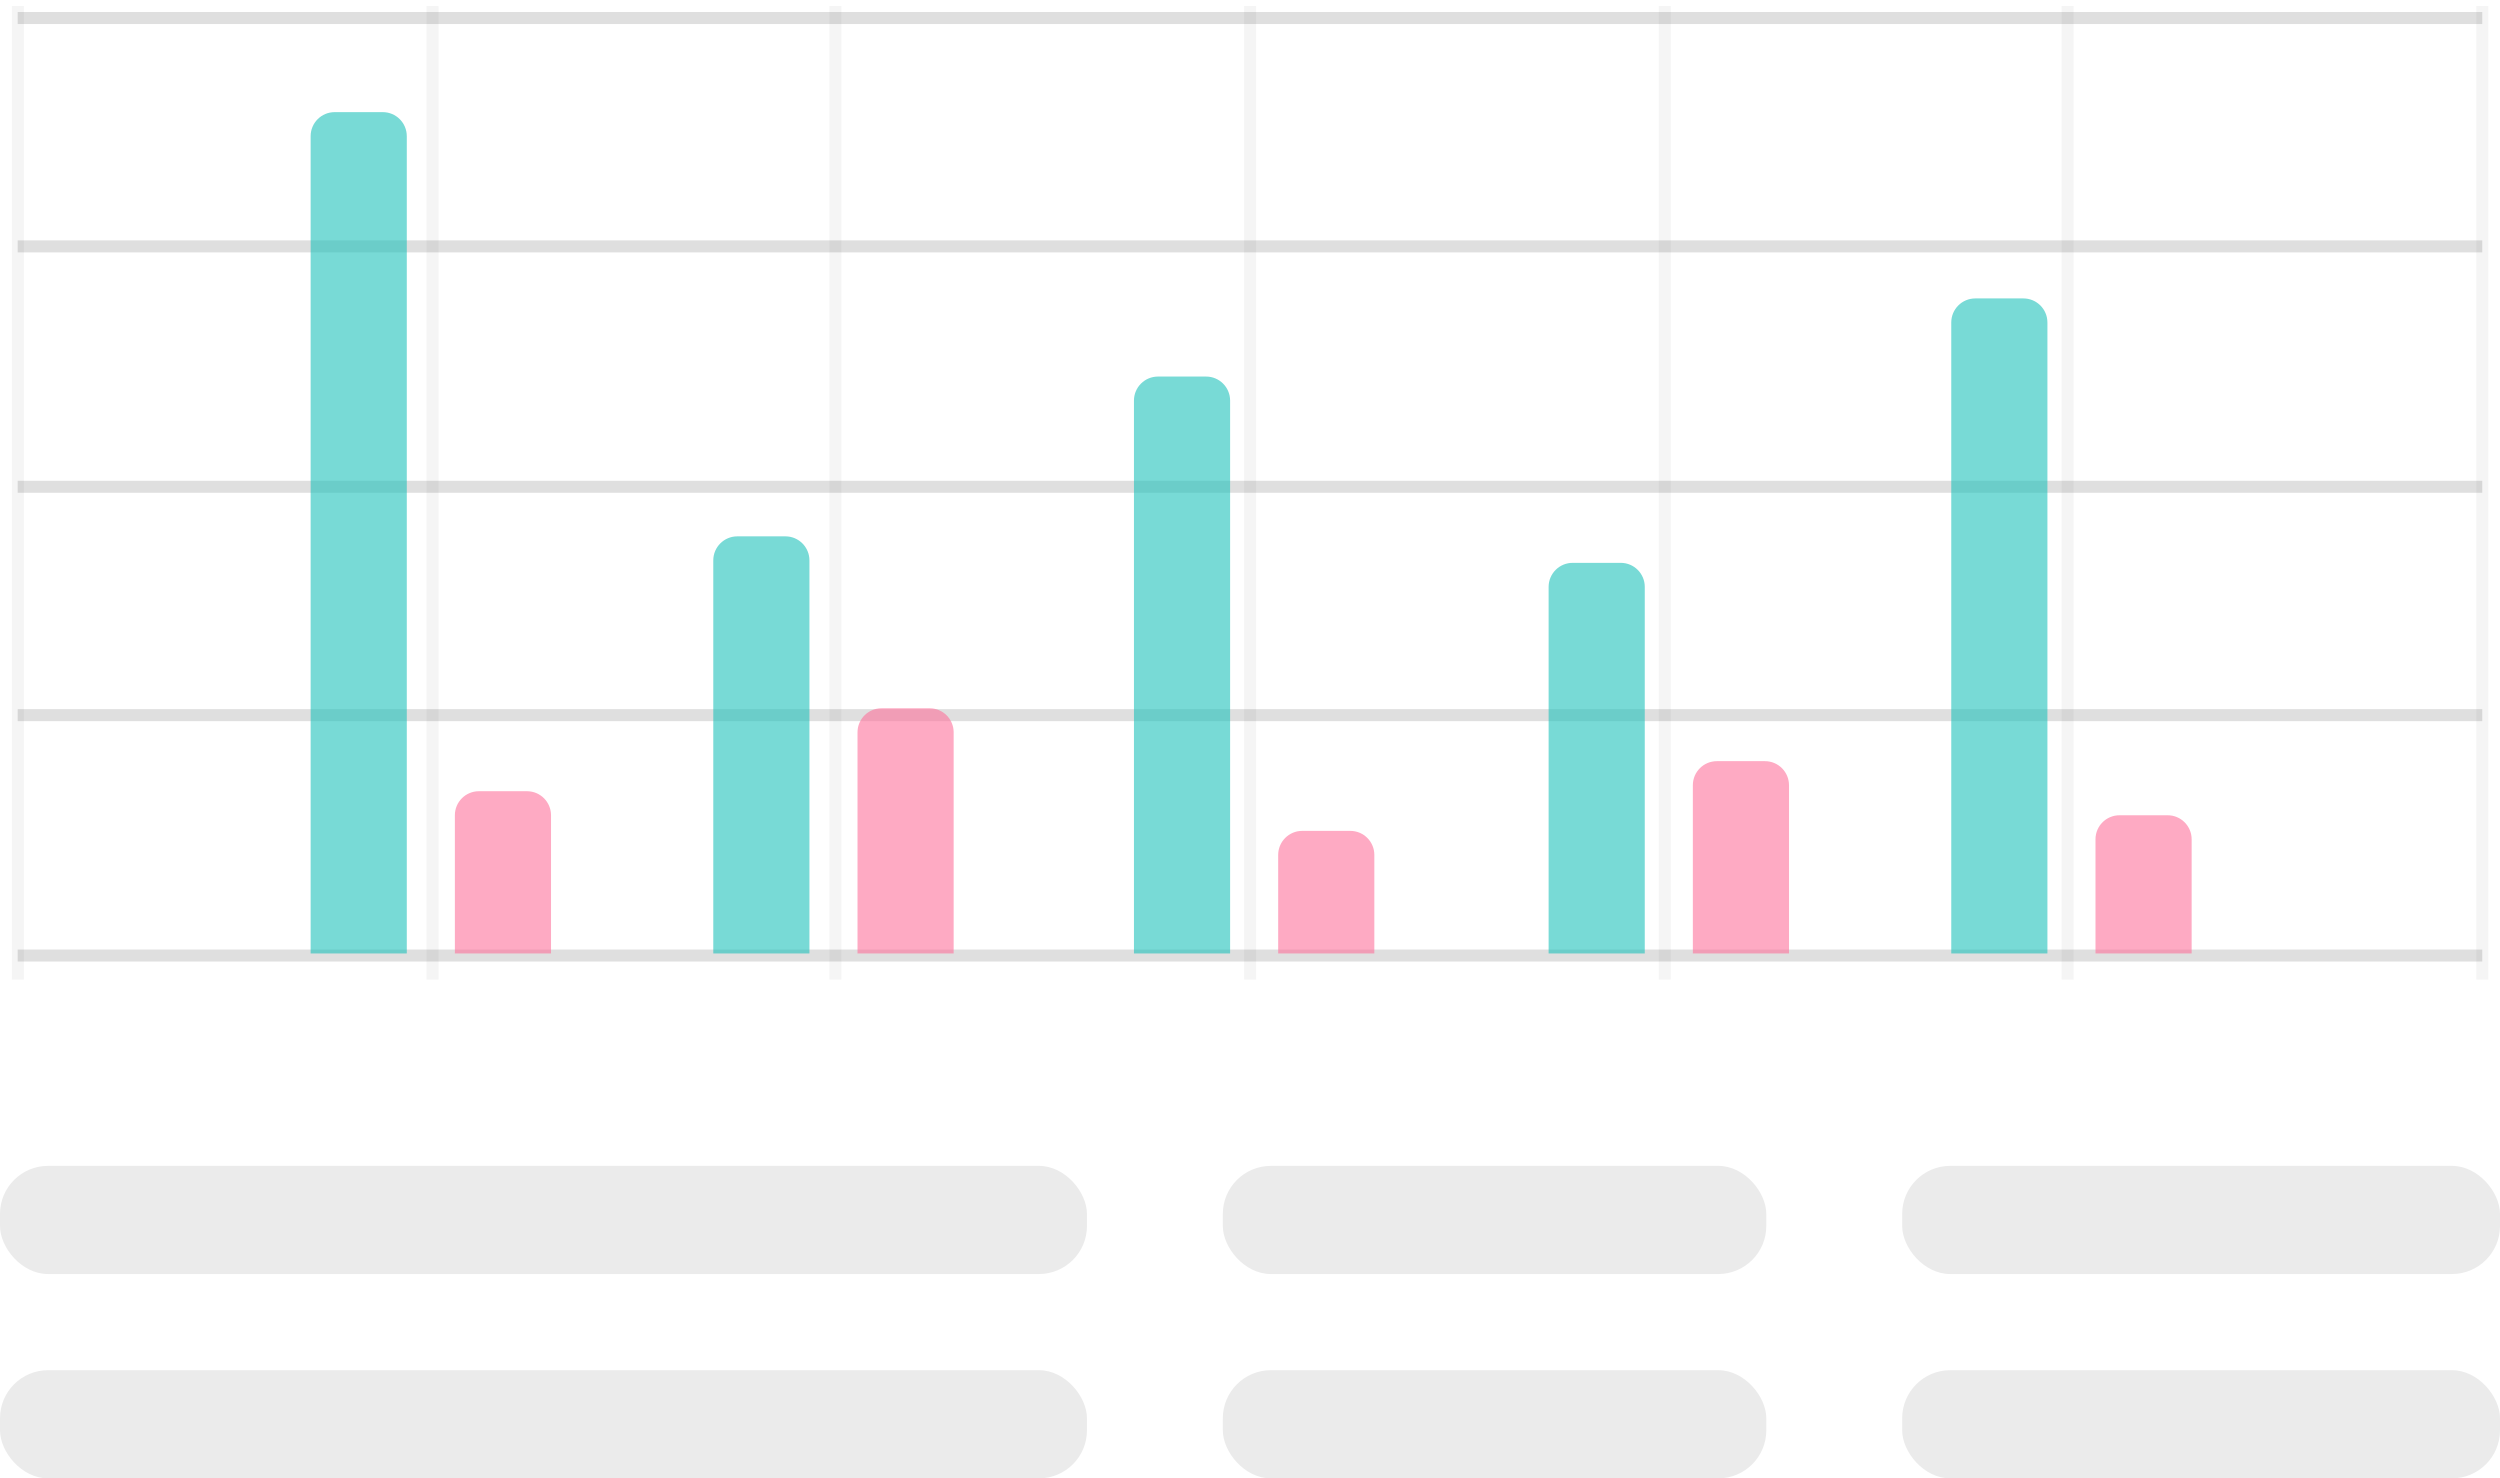 <?xml version="1.0" encoding="UTF-8"?>
<svg width="208px" height="123px" viewBox="0 0 208 123" version="1.1" xmlns="http://www.w3.org/2000/svg" xmlns:xlink="http://www.w3.org/1999/xlink">
    <title>Group 8</title>
    <g id="报表" stroke="none" stroke-width="1" fill="none" fill-rule="evenodd">
        <g id="运营-报表" transform="translate(-890, -1957)">
            <g id="所有报表－燃尽图" transform="translate(854, 1915)">
                <g id="Group" transform="translate(18, 18)">
                    <g id="Group-8" transform="translate(18, 25)">
                        <g id="编组" transform="translate(0, 96)" fill="#000000" fill-opacity="0.08">
                            <g id="Rectangle-4">
                                <rect x="0" y="0" width="90.435" height="9" rx="4"></rect>
                                <rect x="101.739" y="0" width="45.217" height="9" rx="4"></rect>
                                <rect x="158.261" y="0" width="49.739" height="9" rx="4"></rect>
                            </g>
                        </g>
                        <g id="编组" transform="translate(0, 113)" fill="#000000" fill-opacity="0.08">
                            <g id="Rectangle-4">
                                <rect x="0" y="0" width="90.435" height="9" rx="4"></rect>
                                <rect x="101.739" y="0" width="45.217" height="9" rx="4"></rect>
                                <rect x="158.261" y="0" width="49.739" height="9" rx="4"></rect>
                            </g>
                        </g>
                        <g id="Group-13">
                            <g id="Group-2" stroke-linecap="square">
                                <line x1="1.972" y1="78.5" x2="206.024" y2="78.5" id="Line" stroke="#DFDFDF"></line>
                                <line x1="1.972" y1="58.5" x2="206.024" y2="58.5" id="Line" stroke="#DFDFDF"></line>
                                <line x1="1.972" y1="39.5" x2="206.024" y2="39.5" id="Line" stroke="#DFDFDF"></line>
                                <line x1="1.972" y1="19.5" x2="206.024" y2="19.5" id="Line" stroke="#DFDFDF"></line>
                                <line x1="1.972" y1="0.5" x2="206.024" y2="0.5" id="Line" stroke="#DFDFDF"></line>
                                <line x1="138.51" y1="0" x2="138.51" y2="80" id="Line-6" stroke-opacity="0.04" stroke="#000000"></line>
                                <line x1="1.486" y1="0" x2="1.486" y2="80" id="Line-6" stroke-opacity="0.04" stroke="#000000"></line>
                                <line x1="35.988" y1="0" x2="35.988" y2="80" id="Line-6" stroke-opacity="0.04" stroke="#000000"></line>
                                <line x1="172.026" y1="0" x2="172.026" y2="80" id="Line-6" stroke-opacity="0.04" stroke="#000000"></line>
                                <line x1="104.007" y1="0" x2="104.007" y2="80" id="Line-6" stroke-opacity="0.04" stroke="#000000"></line>
                                <line x1="206.528" y1="0" x2="206.528" y2="80" id="Line-6" stroke-opacity="0.04" stroke="#000000"></line>
                                <line x1="69.505" y1="0" x2="69.505" y2="80" id="Line-6" stroke-opacity="0.04" stroke="#000000"></line>
                            </g>
                            <g id="chart" transform="translate(25, 8)" fill-opacity="0.6">
                                <g id="Group-9">
                                    <path d="M2.845,0.329 L6.845,0.329 C7.95,0.329 8.845,1.225 8.845,2.329 L8.845,70.329 L8.845,70.329 L0.845,70.329 L0.845,2.329 C0.845,1.225 1.741,0.329 2.845,0.329 Z" id="Rectangle-3" fill="#1FC2BB"></path>
                                    <path d="M14.845,56.829 L18.845,56.829 C19.95,56.829 20.845,57.725 20.845,58.829 L20.845,70.329 L20.845,70.329 L12.845,70.329 L12.845,58.829 C12.845,57.725 13.741,56.829 14.845,56.829 Z" id="Rectangle-3" fill="#FD729C"></path>
                                    <path d="M36.345,35.624 L40.345,35.624 C41.45,35.624 42.345,36.52 42.345,37.624 L42.345,70.329 L42.345,70.329 L34.345,70.329 L34.345,37.624 C34.345,36.52 35.241,35.624 36.345,35.624 Z" id="Rectangle-3" fill="#1FC2BB"></path>
                                    <path d="M48.345,49.929 L52.345,49.929 C53.45,49.929 54.345,50.825 54.345,51.929 L54.345,70.329 L54.345,70.329 L46.345,70.329 L46.345,51.929 C46.345,50.825 47.241,49.929 48.345,49.929 Z" id="Rectangle-3" fill="#FD729C"></path>
                                    <path d="M71.345,22.329 L75.345,22.329 C76.45,22.329 77.345,23.225 77.345,24.329 L77.345,70.329 L77.345,70.329 L69.345,70.329 L69.345,24.329 C69.345,23.225 70.241,22.329 71.345,22.329 Z" id="Rectangle-3" fill="#1FC2BB"></path>
                                    <path d="M83.345,60.129 L87.345,60.129 C88.45,60.129 89.345,61.025 89.345,62.129 L89.345,70.329 L89.345,70.329 L81.345,70.329 L81.345,62.129 C81.345,61.025 82.241,60.129 83.345,60.129 Z" id="Rectangle-3" fill="#FD729C"></path>
                                    <path d="M105.845,37.829 L109.845,37.829 C110.95,37.829 111.845,38.725 111.845,39.829 L111.845,70.329 L111.845,70.329 L103.845,70.329 L103.845,39.829 C103.845,38.725 104.741,37.829 105.845,37.829 Z" id="Rectangle-3" fill="#1FC2BB"></path>
                                    <path d="M117.845,54.329 L121.845,54.329 C122.95,54.329 123.845,55.225 123.845,56.329 L123.845,70.329 L123.845,70.329 L115.845,70.329 L115.845,56.329 C115.845,55.225 116.741,54.329 117.845,54.329 Z" id="Rectangle-3" fill="#FD729C"></path>
                                    <path d="M139.345,15.829 L143.345,15.829 C144.45,15.829 145.345,16.725 145.345,17.829 L145.345,70.329 L145.345,70.329 L137.345,70.329 L137.345,17.829 C137.345,16.725 138.241,15.829 139.345,15.829 Z" id="Rectangle-3" fill="#1FC2BB"></path>
                                    <path d="M151.345,58.829 L155.345,58.829 C156.45,58.829 157.345,59.725 157.345,60.829 L157.345,70.329 L157.345,70.329 L149.345,70.329 L149.345,60.829 C149.345,59.725 150.241,58.829 151.345,58.829 Z" id="Rectangle-3" fill="#FD729C"></path>
                                </g>
                            </g>
                        </g>
                    </g>
                </g>
            </g>
        </g>
    </g>
</svg>